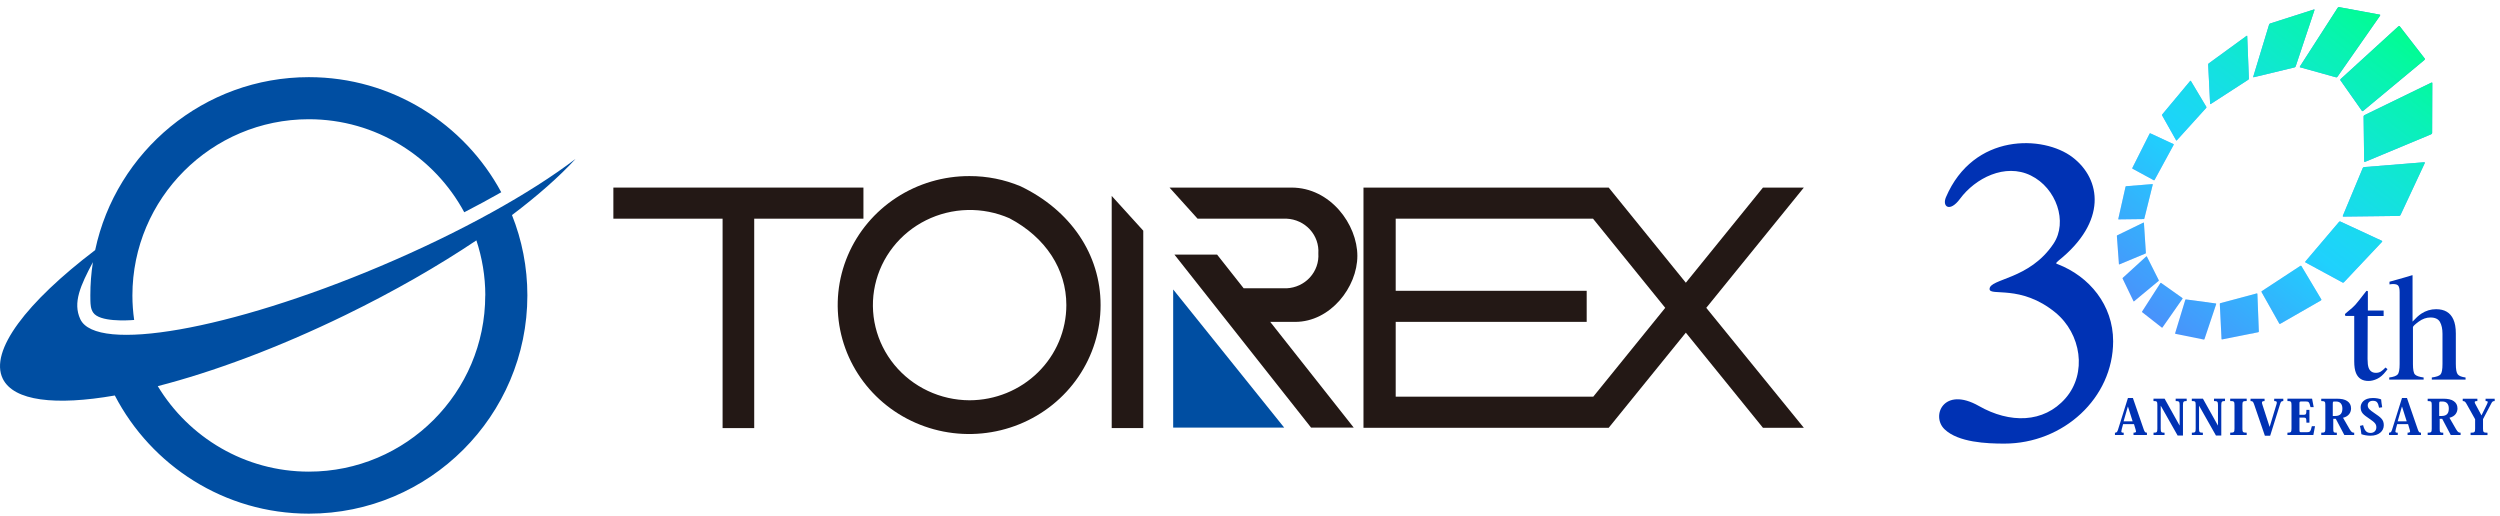 <svg width="252" height="52" viewBox="0 0 252 52" fill="none" xmlns="http://www.w3.org/2000/svg">
<g clip-path="url(#clip0_4_8)">
<path d="M207.506 26.266C212.397 22.353 211.823 18.074 208.912 15.852C205.986 13.616 198.929 13.381 196.153 19.877C195.744 20.835 196.54 21.435 197.566 20.044C199.106 17.959 202.112 16.418 204.703 17.688C207.294 18.958 208.449 22.372 207.003 24.55C204.573 28.213 200.55 28.066 200.55 29.134C200.55 29.906 203.689 28.633 207.188 31.507C209.789 33.644 210.402 37.625 208.203 40.145C206.004 42.665 202.581 42.695 199.477 40.926C195.918 38.9 194.622 41.934 196.01 43.268C197.398 44.602 200.266 44.716 202.036 44.716C207.989 44.716 213.004 40.122 213.004 34.397C213.004 30.751 210.613 27.868 207.427 26.633C207.298 26.583 207.114 26.582 207.504 26.268L207.506 26.266Z" fill="#0032B4"/>
<path d="M226.689 7.92L226.52 3.639C226.52 3.601 226.486 3.592 226.448 3.621L222.642 6.39C222.609 6.415 222.583 6.464 222.584 6.499L222.778 10.462C222.779 10.496 222.808 10.508 222.842 10.485L226.625 8.034C226.663 8.01 226.694 7.958 226.692 7.92H226.689Z" fill="#4E8BFB"/>
<path d="M227.473 29.579L223.813 30.558C223.78 30.566 223.756 30.599 223.757 30.631L223.929 34.169C223.929 34.2 223.959 34.22 223.99 34.214L227.627 33.489C227.664 33.482 227.693 33.448 227.692 33.414L227.543 29.623C227.543 29.588 227.51 29.57 227.473 29.58V29.579Z" fill="#4E8BFB"/>
<path d="M219.358 14.152C219.371 14.175 219.402 14.171 219.429 14.141L222.377 10.884C222.407 10.851 222.42 10.805 222.405 10.782L220.835 8.152C220.822 8.129 220.787 8.138 220.759 8.171L217.958 11.53C217.933 11.56 217.923 11.603 217.935 11.624L219.358 14.152Z" fill="#4E8BFB"/>
<path d="M231.977 26.809C231.959 26.78 231.912 26.778 231.873 26.803L227.994 29.343C227.96 29.366 227.945 29.405 227.96 29.433L229.755 32.624C229.771 32.652 229.814 32.658 229.851 32.639L233.948 30.284C233.989 30.259 234.009 30.214 233.991 30.185L231.975 26.811L231.977 26.809Z" fill="#4E8BFB"/>
<path d="M217.114 18.175C217.134 18.186 217.164 18.168 217.182 18.137L219.098 14.61C219.118 14.575 219.114 14.537 219.093 14.527L216.745 13.437C216.725 13.428 216.694 13.449 216.677 13.482L214.942 16.925C214.927 16.956 214.928 16.989 214.947 16.999L217.112 18.173L217.114 18.175Z" fill="#4E8BFB"/>
<path d="M240.098 24.275L235.898 22.326C235.864 22.31 235.806 22.329 235.773 22.369L232.384 26.355C232.354 26.392 232.354 26.435 232.387 26.451L236.141 28.485C236.176 28.504 236.232 28.49 236.267 28.454L240.101 24.384C240.139 24.342 240.139 24.294 240.101 24.276L240.098 24.275Z" fill="#4E8BFB"/>
<path d="M213.55 22.115L216.092 22.083C216.115 22.083 216.141 22.057 216.15 22.026L216.995 18.614C217.003 18.581 216.99 18.555 216.965 18.558L214.306 18.771C214.283 18.773 214.26 18.801 214.253 18.832L213.524 22.062C213.517 22.092 213.529 22.116 213.55 22.116V22.115Z" fill="#4E8BFB"/>
<path d="M244.35 16.355L238.294 16.842C238.244 16.846 238.188 16.889 238.168 16.936L236.156 21.755C236.138 21.799 236.161 21.834 236.208 21.834L241.831 21.765C241.886 21.765 241.947 21.725 241.97 21.677L244.414 16.443C244.439 16.392 244.411 16.352 244.353 16.357L244.35 16.355Z" fill="#4E8BFB"/>
<path d="M216.305 25.483L216.107 22.467C216.105 22.439 216.083 22.424 216.059 22.437L213.418 23.72C213.396 23.732 213.38 23.761 213.381 23.789L213.587 26.623C213.588 26.649 213.608 26.664 213.63 26.654L216.264 25.555C216.289 25.545 216.307 25.513 216.305 25.483Z" fill="#4E8BFB"/>
<path d="M245.179 8.368C245.179 8.32 245.126 8.307 245.06 8.338L238.347 11.601C238.293 11.627 238.25 11.685 238.25 11.728L238.307 16.276C238.307 16.319 238.352 16.335 238.407 16.312L245.043 13.543C245.108 13.517 245.161 13.456 245.161 13.408L245.177 8.368H245.179Z" fill="#4E8BFB"/>
<path d="M217.604 28.244L216.401 25.853C216.39 25.83 216.363 25.829 216.34 25.85L213.974 28.008C213.954 28.026 213.946 28.058 213.957 28.079L215.058 30.365C215.068 30.386 215.094 30.391 215.114 30.373L217.584 28.32C217.607 28.301 217.617 28.266 217.606 28.243L217.604 28.244Z" fill="#4E8BFB"/>
<path d="M235.907 8.082L238.091 11.188C238.112 11.218 238.17 11.21 238.22 11.168L244.361 6.063C244.421 6.013 244.449 5.947 244.424 5.914L241.883 2.636C241.86 2.607 241.794 2.623 241.737 2.674L235.953 7.952C235.907 7.995 235.883 8.053 235.905 8.082H235.907Z" fill="#4E8BFB"/>
<path d="M219.99 30.044L217.834 28.515C217.814 28.502 217.784 28.512 217.766 28.538L215.924 31.398C215.91 31.423 215.911 31.454 215.929 31.468L217.913 33.023C217.933 33.038 217.963 33.032 217.979 33.007L219.993 30.12C220.011 30.094 220.01 30.059 219.988 30.044H219.99Z" fill="#4E8BFB"/>
<path d="M231.846 6.784L235.493 7.798C235.529 7.808 235.587 7.775 235.624 7.724L239.897 1.601C239.939 1.543 239.937 1.489 239.897 1.48L235.759 0.714C235.723 0.708 235.662 0.747 235.627 0.803L231.843 6.679C231.812 6.727 231.813 6.774 231.846 6.784Z" fill="#4E8BFB"/>
<path d="M223.357 30.589L220.342 30.181C220.316 30.178 220.286 30.2 220.276 30.231L219.253 33.588C219.245 33.616 219.258 33.644 219.285 33.649L222.142 34.227C222.17 34.232 222.202 34.212 222.212 34.182L223.391 30.655C223.403 30.622 223.386 30.593 223.357 30.589Z" fill="#4E8BFB"/>
<path d="M231.405 6.687L233.297 1.023C233.316 0.97 233.292 0.939 233.248 0.954L228.822 2.37C228.782 2.384 228.739 2.433 228.724 2.481L227.129 7.722C227.116 7.767 227.134 7.797 227.171 7.787L231.299 6.791C231.34 6.781 231.388 6.733 231.405 6.685V6.687Z" fill="#4E8BFB"/>
<path d="M226.689 7.92L226.52 3.639C226.52 3.601 226.486 3.592 226.448 3.621L222.642 6.39C222.609 6.415 222.583 6.464 222.584 6.499L222.778 10.462C222.779 10.496 222.808 10.508 222.842 10.485L226.625 8.034C226.663 8.01 226.694 7.958 226.692 7.92H226.689Z" fill="url(#paint0_linear_4_8)"/>
<path d="M227.473 29.579L223.813 30.558C223.78 30.566 223.756 30.599 223.757 30.631L223.929 34.169C223.929 34.2 223.959 34.22 223.99 34.214L227.627 33.489C227.664 33.482 227.693 33.448 227.692 33.414L227.543 29.623C227.543 29.588 227.51 29.57 227.473 29.58V29.579Z" fill="url(#paint1_linear_4_8)"/>
<path d="M219.358 14.152C219.371 14.175 219.402 14.171 219.429 14.141L222.377 10.884C222.407 10.851 222.42 10.805 222.405 10.782L220.835 8.152C220.822 8.129 220.787 8.138 220.759 8.171L217.958 11.53C217.933 11.56 217.923 11.603 217.935 11.624L219.358 14.152Z" fill="url(#paint2_linear_4_8)"/>
<path d="M231.977 26.809C231.959 26.78 231.912 26.778 231.873 26.803L227.994 29.343C227.96 29.366 227.945 29.405 227.96 29.433L229.755 32.624C229.771 32.652 229.814 32.658 229.851 32.639L233.948 30.284C233.989 30.259 234.009 30.214 233.991 30.185L231.975 26.811L231.977 26.809Z" fill="url(#paint3_linear_4_8)"/>
<path d="M217.114 18.175C217.134 18.186 217.164 18.168 217.182 18.137L219.098 14.61C219.118 14.575 219.114 14.537 219.093 14.527L216.745 13.437C216.725 13.428 216.694 13.449 216.677 13.482L214.942 16.925C214.927 16.956 214.928 16.989 214.947 16.999L217.112 18.173L217.114 18.175Z" fill="url(#paint4_linear_4_8)"/>
<path d="M240.098 24.275L235.898 22.326C235.864 22.31 235.806 22.329 235.773 22.369L232.384 26.355C232.354 26.392 232.354 26.435 232.387 26.451L236.141 28.485C236.176 28.504 236.232 28.49 236.267 28.454L240.101 24.384C240.139 24.342 240.139 24.294 240.101 24.276L240.098 24.275Z" fill="url(#paint5_linear_4_8)"/>
<path d="M213.55 22.115L216.092 22.083C216.115 22.083 216.141 22.057 216.15 22.026L216.995 18.614C217.003 18.581 216.99 18.555 216.965 18.558L214.306 18.771C214.283 18.773 214.26 18.801 214.253 18.832L213.524 22.062C213.517 22.092 213.529 22.116 213.55 22.116V22.115Z" fill="url(#paint6_linear_4_8)"/>
<path d="M244.35 16.355L238.294 16.842C238.244 16.846 238.188 16.889 238.168 16.936L236.156 21.755C236.138 21.799 236.161 21.834 236.208 21.834L241.831 21.765C241.886 21.765 241.947 21.725 241.97 21.677L244.414 16.443C244.439 16.392 244.411 16.352 244.353 16.357L244.35 16.355Z" fill="url(#paint7_linear_4_8)"/>
<path d="M216.305 25.483L216.107 22.467C216.105 22.439 216.083 22.424 216.059 22.437L213.418 23.72C213.396 23.732 213.38 23.761 213.381 23.789L213.587 26.623C213.588 26.649 213.608 26.664 213.63 26.654L216.264 25.555C216.289 25.545 216.307 25.513 216.305 25.483Z" fill="url(#paint8_linear_4_8)"/>
<path d="M245.179 8.368C245.179 8.32 245.126 8.307 245.06 8.338L238.347 11.601C238.293 11.627 238.25 11.685 238.25 11.728L238.307 16.276C238.307 16.319 238.352 16.335 238.407 16.312L245.043 13.543C245.108 13.517 245.161 13.456 245.161 13.408L245.177 8.368H245.179Z" fill="url(#paint9_linear_4_8)"/>
<path d="M217.604 28.244L216.401 25.853C216.39 25.83 216.363 25.829 216.34 25.85L213.974 28.008C213.954 28.026 213.946 28.058 213.957 28.079L215.058 30.365C215.068 30.386 215.094 30.391 215.114 30.373L217.584 28.32C217.607 28.301 217.617 28.266 217.606 28.243L217.604 28.244Z" fill="url(#paint10_linear_4_8)"/>
<path d="M235.907 8.082L238.091 11.188C238.112 11.218 238.17 11.21 238.22 11.168L244.361 6.063C244.421 6.013 244.449 5.947 244.424 5.914L241.883 2.636C241.86 2.607 241.794 2.623 241.737 2.674L235.953 7.952C235.907 7.995 235.883 8.053 235.905 8.082H235.907Z" fill="url(#paint11_linear_4_8)"/>
<path d="M219.99 30.044L217.834 28.515C217.814 28.502 217.784 28.512 217.766 28.538L215.924 31.398C215.91 31.423 215.911 31.454 215.929 31.468L217.913 33.023C217.933 33.038 217.963 33.032 217.979 33.007L219.993 30.12C220.011 30.094 220.01 30.059 219.988 30.044H219.99Z" fill="url(#paint12_linear_4_8)"/>
<path d="M231.846 6.784L235.493 7.798C235.529 7.808 235.587 7.775 235.624 7.724L239.897 1.601C239.939 1.543 239.937 1.489 239.897 1.48L235.759 0.714C235.723 0.708 235.662 0.747 235.627 0.803L231.843 6.679C231.812 6.727 231.813 6.774 231.846 6.784Z" fill="url(#paint13_linear_4_8)"/>
<path d="M223.357 30.589L220.342 30.181C220.316 30.178 220.286 30.2 220.276 30.231L219.253 33.588C219.245 33.616 219.258 33.644 219.285 33.649L222.142 34.227C222.17 34.232 222.202 34.212 222.212 34.182L223.391 30.655C223.403 30.622 223.386 30.593 223.357 30.589Z" fill="url(#paint14_linear_4_8)"/>
<path d="M231.405 6.687L233.297 1.023C233.316 0.97 233.292 0.939 233.248 0.954L228.822 2.37C228.782 2.384 228.739 2.433 228.724 2.481L227.129 7.722C227.116 7.767 227.134 7.797 227.171 7.787L231.299 6.791C231.34 6.781 231.388 6.733 231.405 6.685V6.687Z" fill="url(#paint15_linear_4_8)"/>
<path d="M215.109 42.754H214.008L213.876 43.241C213.846 43.349 213.83 43.431 213.83 43.484C213.83 43.591 213.896 43.616 214.068 43.616V43.851H213.186V43.616C213.338 43.616 213.414 43.563 213.486 43.339L214.495 40.12H214.996L216.082 43.269C216.183 43.562 216.244 43.614 216.411 43.614V43.849H215.057V43.614C215.244 43.614 215.311 43.575 215.311 43.477C215.311 43.433 215.296 43.37 215.269 43.297L215.107 42.752L215.109 42.754ZM214.97 42.472L214.503 40.997H214.483L214.058 42.472H214.971H214.97Z" fill="#0032B4"/>
<path d="M218.193 40.188L219.698 42.885H219.708V40.845C219.708 40.48 219.652 40.426 219.308 40.426V40.188H220.418V40.426C220.099 40.426 220.043 40.479 220.043 40.845V43.902H219.505L217.811 40.908H217.801V43.197C217.801 43.557 217.842 43.616 218.186 43.616V43.851H217.076V43.616C217.42 43.616 217.461 43.558 217.461 43.197V40.835C217.461 40.465 217.42 40.426 217.071 40.426V40.188H218.191H218.193Z" fill="#0032B4"/>
<path d="M222.056 40.188L223.562 42.885H223.572V40.845C223.572 40.48 223.515 40.426 223.171 40.426V40.188H224.281V40.426C223.962 40.426 223.906 40.479 223.906 40.845V43.902H223.368L221.674 40.908H221.664V43.197C221.664 43.557 221.705 43.616 222.049 43.616V43.851H220.939V43.616C221.283 43.616 221.325 43.558 221.325 43.197V40.835C221.325 40.465 221.283 40.426 220.934 40.426V40.188H222.054H222.056Z" fill="#0032B4"/>
<path d="M224.804 43.614C225.2 43.614 225.236 43.557 225.236 43.195V40.844C225.236 40.479 225.201 40.424 224.804 40.424V40.187H226.467V40.424C226.072 40.424 226.035 40.477 226.035 40.844V43.195C226.035 43.555 226.07 43.614 226.467 43.614V43.849H224.804V43.614Z" fill="#0032B4"/>
<path d="M228.785 43.017L229.455 40.802C229.485 40.705 229.502 40.637 229.502 40.583C229.502 40.451 229.416 40.428 229.239 40.428V40.19H230.157V40.428C229.975 40.428 229.914 40.475 229.842 40.705L228.833 43.923H228.3L227.22 40.774C227.114 40.472 227.068 40.429 226.854 40.429V40.191H228.269V40.429C228.075 40.429 228.006 40.474 228.006 40.58C228.006 40.632 228.021 40.707 228.052 40.794L228.772 43.018H228.787L228.785 43.017Z" fill="#0032B4"/>
<path d="M233.185 43.849H230.572V43.614C230.938 43.614 230.983 43.557 230.983 43.195V40.844C230.983 40.479 230.936 40.424 230.572 40.424V40.187H233.057L233.22 41.038H232.9C232.773 40.508 232.713 40.469 232.429 40.469H231.962C231.8 40.469 231.785 40.508 231.785 40.693V41.813H232.212C232.435 41.813 232.487 41.745 232.487 41.316H232.791V42.606H232.487C232.487 42.133 232.44 42.094 232.219 42.094H231.787V43.345C231.787 43.545 231.828 43.565 231.929 43.565H232.553C232.842 43.565 232.904 43.512 233.034 42.961H233.354L233.186 43.847L233.185 43.849Z" fill="#0032B4"/>
<path d="M235.496 40.188C236.014 40.188 236.343 40.251 236.611 40.436C236.84 40.591 236.987 40.821 236.987 41.166C236.987 41.57 236.754 41.978 236.176 42.11L236.846 43.269C237.028 43.581 237.126 43.614 237.303 43.614V43.849H236.308L235.446 42.213H235.193V43.197C235.193 43.572 235.218 43.616 235.554 43.616V43.851H233.982V43.616C234.358 43.616 234.393 43.558 234.393 43.193V40.847C234.393 40.482 234.358 40.428 233.982 40.428V40.19H235.499L235.496 40.188ZM235.276 40.471C235.154 40.471 235.144 40.523 235.144 40.778V41.932H235.377C235.949 41.932 236.112 41.62 236.112 41.172C236.112 40.948 236.05 40.763 235.93 40.637C235.824 40.53 235.676 40.472 235.458 40.472H235.276V40.471Z" fill="#0032B4"/>
<path d="M238.201 42.855C238.358 43.477 238.592 43.639 238.962 43.639C239.267 43.639 239.535 43.44 239.535 43.075C239.535 42.734 239.373 42.578 238.84 42.213C238.246 41.808 237.953 41.603 237.953 41.053C237.953 40.664 238.238 40.119 239.186 40.119C239.52 40.119 239.81 40.177 240.018 40.259C240.033 40.449 240.069 40.736 240.124 41.053L239.81 41.101C239.704 40.566 239.581 40.4 239.181 40.4C238.847 40.4 238.668 40.599 238.668 40.857C238.668 41.154 238.861 41.314 239.316 41.626C239.982 42.079 240.286 42.289 240.286 42.858C240.286 43.463 239.783 43.92 238.943 43.92C238.618 43.92 238.289 43.857 238.029 43.77C237.999 43.443 237.943 43.17 237.882 42.928L238.201 42.855Z" fill="#0032B4"/>
<path d="M242.735 42.754H241.634L241.502 43.241C241.472 43.349 241.456 43.431 241.456 43.484C241.456 43.591 241.522 43.616 241.694 43.616V43.851H240.812V43.616C240.964 43.616 241.04 43.563 241.112 43.339L242.121 40.12H242.622L243.708 43.269C243.809 43.562 243.87 43.614 244.037 43.614V43.849H242.683V43.614C242.87 43.614 242.937 43.575 242.937 43.477C242.937 43.433 242.922 43.37 242.895 43.297L242.733 42.753L242.735 42.754ZM242.596 42.472L242.129 40.997H242.109L241.684 42.472H242.597H242.596Z" fill="#0032B4"/>
<path d="M246.223 40.188C246.74 40.188 247.07 40.251 247.338 40.436C247.566 40.591 247.713 40.821 247.713 41.166C247.713 41.57 247.48 41.978 246.903 42.11L247.573 43.269C247.755 43.581 247.852 43.614 248.029 43.614V43.849H247.035L246.173 42.213H245.92V43.197C245.92 43.572 245.945 43.616 246.28 43.616V43.851H244.709V43.616C245.084 43.616 245.119 43.558 245.119 43.193V40.847C245.119 40.482 245.084 40.428 244.709 40.428V40.19H246.226L246.223 40.188ZM246.002 40.471C245.88 40.471 245.87 40.523 245.87 40.778V41.932H246.103C246.676 41.932 246.84 41.62 246.84 41.172C246.84 40.948 246.778 40.763 246.658 40.637C246.552 40.53 246.405 40.472 246.186 40.472H246.004L246.002 40.471Z" fill="#0032B4"/>
<path d="M249.49 42.257L248.658 40.768C248.501 40.475 248.43 40.428 248.243 40.428V40.19H249.719V40.428C249.532 40.428 249.451 40.452 249.451 40.535C249.451 40.588 249.48 40.667 249.542 40.773L250.126 41.862H250.14L250.678 40.768C250.734 40.651 250.764 40.573 250.764 40.525C250.764 40.447 250.698 40.428 250.546 40.428V40.19H251.464V40.428C251.277 40.428 251.216 40.467 251.089 40.73L250.288 42.249V43.198C250.288 43.558 250.329 43.618 250.739 43.618V43.852H249.035V43.618C249.455 43.618 249.492 43.56 249.492 43.198V42.259L249.49 42.257Z" fill="#0032B4"/>
<path d="M240.27 31.308V31.851H238.666L238.651 36.195C238.651 36.577 238.686 36.866 238.754 37.062C238.88 37.409 239.126 37.582 239.494 37.582C239.682 37.582 239.846 37.539 239.985 37.454C240.124 37.368 240.283 37.232 240.46 37.046L240.663 37.211L240.49 37.437C240.217 37.789 239.929 38.038 239.624 38.184C239.32 38.329 239.027 38.401 238.744 38.401C238.125 38.401 237.707 38.137 237.487 37.609C237.366 37.322 237.306 36.925 237.306 36.417V31.846H236.449C236.423 31.831 236.403 31.816 236.39 31.801C236.376 31.786 236.37 31.767 236.37 31.74C236.37 31.691 236.381 31.651 236.404 31.623C236.428 31.595 236.502 31.53 236.628 31.43C236.989 31.142 237.25 30.911 237.41 30.731C237.571 30.553 237.947 30.081 238.539 29.318C238.607 29.318 238.648 29.323 238.661 29.333C238.675 29.343 238.681 29.381 238.681 29.447V31.303H240.27V31.308Z" fill="#0032B4"/>
<path d="M240.837 38.051C241.267 37.997 241.548 37.895 241.682 37.746C241.816 37.597 241.883 37.247 241.883 36.694V29.453C241.883 29.171 241.845 28.964 241.768 28.831C241.692 28.697 241.507 28.631 241.214 28.631C241.156 28.631 241.1 28.634 241.045 28.642C240.991 28.651 240.928 28.659 240.86 28.669V28.398C241.09 28.332 241.375 28.254 241.712 28.16C242.05 28.068 242.285 28 242.415 27.96L243.17 27.734L243.185 27.787V32.417C243.516 32.056 243.809 31.788 244.065 31.618C244.527 31.316 245.023 31.166 245.559 31.166C246.408 31.166 246.987 31.507 247.296 32.191C247.463 32.553 247.548 33.028 247.548 33.616V36.694C247.548 37.227 247.612 37.574 247.74 37.734C247.869 37.895 248.132 38 248.529 38.051V38.263H245.126V38.051C245.581 37.99 245.875 37.888 246.006 37.743C246.137 37.597 246.203 37.247 246.203 36.694V33.639C246.203 33.152 246.117 32.757 245.948 32.455C245.777 32.153 245.456 32.003 244.985 32.003C244.576 32.003 244.181 32.143 243.799 32.425C243.416 32.708 243.225 32.891 243.225 32.975V36.694C243.225 37.257 243.292 37.609 243.43 37.749C243.565 37.89 243.857 37.99 244.302 38.051V38.263H240.835V38.051H240.837Z" fill="#0032B4"/>
</g>
<path d="M87.034 18.908H61.828V22.043H72.837V43.152H76.025V22.043H87.034V18.908Z" fill="#231815"/>
<path d="M181.828 18.908H177.707L169.932 28.499L162.156 18.908H137.439V43.122H137.499H162.156L169.932 33.531L177.707 43.122H181.828L171.992 31.03L181.828 18.908ZM160.6 39.986H140.687V32.446H159.938V29.311H140.687V22.043H160.577L167.856 31.03L160.6 39.986Z" fill="#231815"/>
<path d="M112.06 43.152H115.241V23.253L112.06 19.749V43.152Z" fill="#231815"/>
<path d="M102.871 18.775C101.245 18.095 99.495 17.746 97.727 17.749C95.105 17.742 92.54 18.498 90.356 19.922C88.172 21.346 86.468 23.374 85.459 25.749C84.451 28.124 84.183 30.739 84.69 33.263C85.197 35.787 86.456 38.107 88.307 39.929C90.159 41.75 92.519 42.992 95.091 43.497C97.662 44.001 100.328 43.746 102.751 42.763C105.175 41.78 107.246 40.114 108.704 37.975C110.161 35.837 110.939 33.322 110.939 30.749C110.939 25.644 107.916 21.195 102.871 18.775ZM97.727 40.348C96.272 40.343 94.836 40.019 93.525 39.4C92.214 38.781 91.06 37.882 90.148 36.77C89.236 35.657 88.588 34.359 88.252 32.97C87.916 31.581 87.901 30.135 88.207 28.74C88.513 27.344 89.133 26.033 90.021 24.902C90.909 23.771 92.044 22.849 93.341 22.203C94.639 21.557 96.068 21.204 97.522 21.168C98.977 21.133 100.421 21.417 101.75 21.999C105.427 23.939 107.488 27.164 107.488 30.749C107.49 33.292 106.463 35.731 104.632 37.531C102.802 39.331 100.318 40.344 97.727 40.348Z" fill="#231815"/>
<path d="M118.256 43.1H129.445L118.256 29.178V43.1Z" fill="#004EA2"/>
<path d="M136.822 25.791C136.822 22.641 134.115 18.908 130.182 18.908H117.888L120.715 22.043H129.694C130.14 22.063 130.577 22.17 130.98 22.358C131.384 22.545 131.745 22.81 132.042 23.136C132.34 23.463 132.568 23.844 132.714 24.258C132.859 24.672 132.919 25.111 132.889 25.548C132.919 25.985 132.859 26.424 132.714 26.838C132.568 27.253 132.34 27.635 132.043 27.962C131.745 28.289 131.384 28.554 130.981 28.743C130.577 28.931 130.14 29.039 129.694 29.06H125.362L122.685 25.666H118.384L132.153 43.1H136.454L128.039 32.446H130.551C134.115 32.446 136.822 28.934 136.822 25.791Z" fill="#231815"/>
<path d="M57.994 16.034C53.494 19.461 46.514 23.375 38.356 26.827C23.124 33.27 9.694 35.609 8.093 32.17C7.321 30.507 8.112 28.781 9.365 26.423C9.194 27.516 9.106 28.642 9.106 29.786C9.106 29.963 9.106 30.147 9.112 30.324C9.125 30.69 9.138 31.133 9.391 31.506C10.036 32.467 12.808 32.309 13.523 32.252C13.409 31.443 13.346 30.621 13.346 29.786C13.346 19.992 21.32 12.019 31.129 12.019C37.901 12.019 43.792 15.819 46.798 21.396C48.102 20.726 49.343 20.049 50.526 19.379C46.811 12.475 39.508 7.777 31.136 7.777C20.554 7.777 11.701 15.263 9.593 25.209C2.682 30.463 -1.089 35.369 0.278 38.17C1.379 40.428 5.594 40.908 11.574 39.865C15.245 46.934 22.63 51.777 31.136 51.777C43.28 51.777 53.159 41.907 53.159 29.774C53.159 26.916 52.608 24.184 51.608 21.68C54.203 19.721 56.367 17.811 58 16.034H57.994ZM48.912 29.78C48.912 39.574 40.938 47.541 31.136 47.541C24.68 47.541 19.023 44.082 15.903 38.923C21.465 37.494 28.022 35.066 34.8 31.765C39.711 29.375 44.191 26.796 48.02 24.229C48.596 25.974 48.919 27.839 48.919 29.774L48.912 29.78Z" fill="#004EA2"/>
<defs>
<linearGradient id="paint0_linear_4_8" x1="242.707" y1="0.485" x2="216.51" y2="34.081" gradientUnits="userSpaceOnUse">
<stop offset="0.04" stop-color="#00FF8C"/>
<stop offset="0.6" stop-color="#00FFFF" stop-opacity="0.6"/>
<stop offset="1" stop-color="#00FFFF" stop-opacity="0"/>
</linearGradient>
<linearGradient id="paint1_linear_4_8" x1="242.707" y1="0.485" x2="216.51" y2="34.081" gradientUnits="userSpaceOnUse">
<stop offset="0.04" stop-color="#00FF8C"/>
<stop offset="0.6" stop-color="#00FFFF" stop-opacity="0.6"/>
<stop offset="1" stop-color="#00FFFF" stop-opacity="0"/>
</linearGradient>
<linearGradient id="paint2_linear_4_8" x1="242.707" y1="0.485" x2="216.51" y2="34.081" gradientUnits="userSpaceOnUse">
<stop offset="0.04" stop-color="#00FF8C"/>
<stop offset="0.6" stop-color="#00FFFF" stop-opacity="0.6"/>
<stop offset="1" stop-color="#00FFFF" stop-opacity="0"/>
</linearGradient>
<linearGradient id="paint3_linear_4_8" x1="242.707" y1="0.485" x2="216.51" y2="34.081" gradientUnits="userSpaceOnUse">
<stop offset="0.04" stop-color="#00FF8C"/>
<stop offset="0.6" stop-color="#00FFFF" stop-opacity="0.6"/>
<stop offset="1" stop-color="#00FFFF" stop-opacity="0"/>
</linearGradient>
<linearGradient id="paint4_linear_4_8" x1="242.707" y1="0.485" x2="216.51" y2="34.081" gradientUnits="userSpaceOnUse">
<stop offset="0.04" stop-color="#00FF8C"/>
<stop offset="0.6" stop-color="#00FFFF" stop-opacity="0.6"/>
<stop offset="1" stop-color="#00FFFF" stop-opacity="0"/>
</linearGradient>
<linearGradient id="paint5_linear_4_8" x1="242.707" y1="0.485" x2="216.51" y2="34.081" gradientUnits="userSpaceOnUse">
<stop offset="0.04" stop-color="#00FF8C"/>
<stop offset="0.6" stop-color="#00FFFF" stop-opacity="0.6"/>
<stop offset="1" stop-color="#00FFFF" stop-opacity="0"/>
</linearGradient>
<linearGradient id="paint6_linear_4_8" x1="242.707" y1="0.485" x2="216.51" y2="34.081" gradientUnits="userSpaceOnUse">
<stop offset="0.04" stop-color="#00FF8C"/>
<stop offset="0.6" stop-color="#00FFFF" stop-opacity="0.6"/>
<stop offset="1" stop-color="#00FFFF" stop-opacity="0"/>
</linearGradient>
<linearGradient id="paint7_linear_4_8" x1="242.707" y1="0.485" x2="216.51" y2="34.081" gradientUnits="userSpaceOnUse">
<stop offset="0.04" stop-color="#00FF8C"/>
<stop offset="0.6" stop-color="#00FFFF" stop-opacity="0.6"/>
<stop offset="1" stop-color="#00FFFF" stop-opacity="0"/>
</linearGradient>
<linearGradient id="paint8_linear_4_8" x1="242.707" y1="0.485" x2="216.51" y2="34.081" gradientUnits="userSpaceOnUse">
<stop offset="0.04" stop-color="#00FF8C"/>
<stop offset="0.6" stop-color="#00FFFF" stop-opacity="0.6"/>
<stop offset="1" stop-color="#00FFFF" stop-opacity="0"/>
</linearGradient>
<linearGradient id="paint9_linear_4_8" x1="242.707" y1="0.485" x2="216.51" y2="34.081" gradientUnits="userSpaceOnUse">
<stop offset="0.04" stop-color="#00FF8C"/>
<stop offset="0.6" stop-color="#00FFFF" stop-opacity="0.6"/>
<stop offset="1" stop-color="#00FFFF" stop-opacity="0"/>
</linearGradient>
<linearGradient id="paint10_linear_4_8" x1="242.707" y1="0.485" x2="216.51" y2="34.081" gradientUnits="userSpaceOnUse">
<stop offset="0.04" stop-color="#00FF8C"/>
<stop offset="0.6" stop-color="#00FFFF" stop-opacity="0.6"/>
<stop offset="1" stop-color="#00FFFF" stop-opacity="0"/>
</linearGradient>
<linearGradient id="paint11_linear_4_8" x1="242.707" y1="0.485" x2="216.51" y2="34.081" gradientUnits="userSpaceOnUse">
<stop offset="0.04" stop-color="#00FF8C"/>
<stop offset="0.6" stop-color="#00FFFF" stop-opacity="0.6"/>
<stop offset="1" stop-color="#00FFFF" stop-opacity="0"/>
</linearGradient>
<linearGradient id="paint12_linear_4_8" x1="242.707" y1="0.485" x2="216.51" y2="34.081" gradientUnits="userSpaceOnUse">
<stop offset="0.04" stop-color="#00FF8C"/>
<stop offset="0.6" stop-color="#00FFFF" stop-opacity="0.6"/>
<stop offset="1" stop-color="#00FFFF" stop-opacity="0"/>
</linearGradient>
<linearGradient id="paint13_linear_4_8" x1="242.707" y1="0.485" x2="216.51" y2="34.081" gradientUnits="userSpaceOnUse">
<stop offset="0.04" stop-color="#00FF8C"/>
<stop offset="0.6" stop-color="#00FFFF" stop-opacity="0.6"/>
<stop offset="1" stop-color="#00FFFF" stop-opacity="0"/>
</linearGradient>
<linearGradient id="paint14_linear_4_8" x1="242.707" y1="0.485" x2="216.51" y2="34.081" gradientUnits="userSpaceOnUse">
<stop offset="0.04" stop-color="#00FF8C"/>
<stop offset="0.6" stop-color="#00FFFF" stop-opacity="0.6"/>
<stop offset="1" stop-color="#00FFFF" stop-opacity="0"/>
</linearGradient>
<linearGradient id="paint15_linear_4_8" x1="242.707" y1="0.485" x2="216.51" y2="34.081" gradientUnits="userSpaceOnUse">
<stop offset="0.04" stop-color="#00FF8C"/>
<stop offset="0.6" stop-color="#00FFFF" stop-opacity="0.6"/>
<stop offset="1" stop-color="#00FFFF" stop-opacity="0"/>
</linearGradient>
<clipPath id="clip0_4_8">
<rect width="56" height="44" fill="white" transform="translate(195.464 0.714)"/>
</clipPath>
</defs>
</svg>
